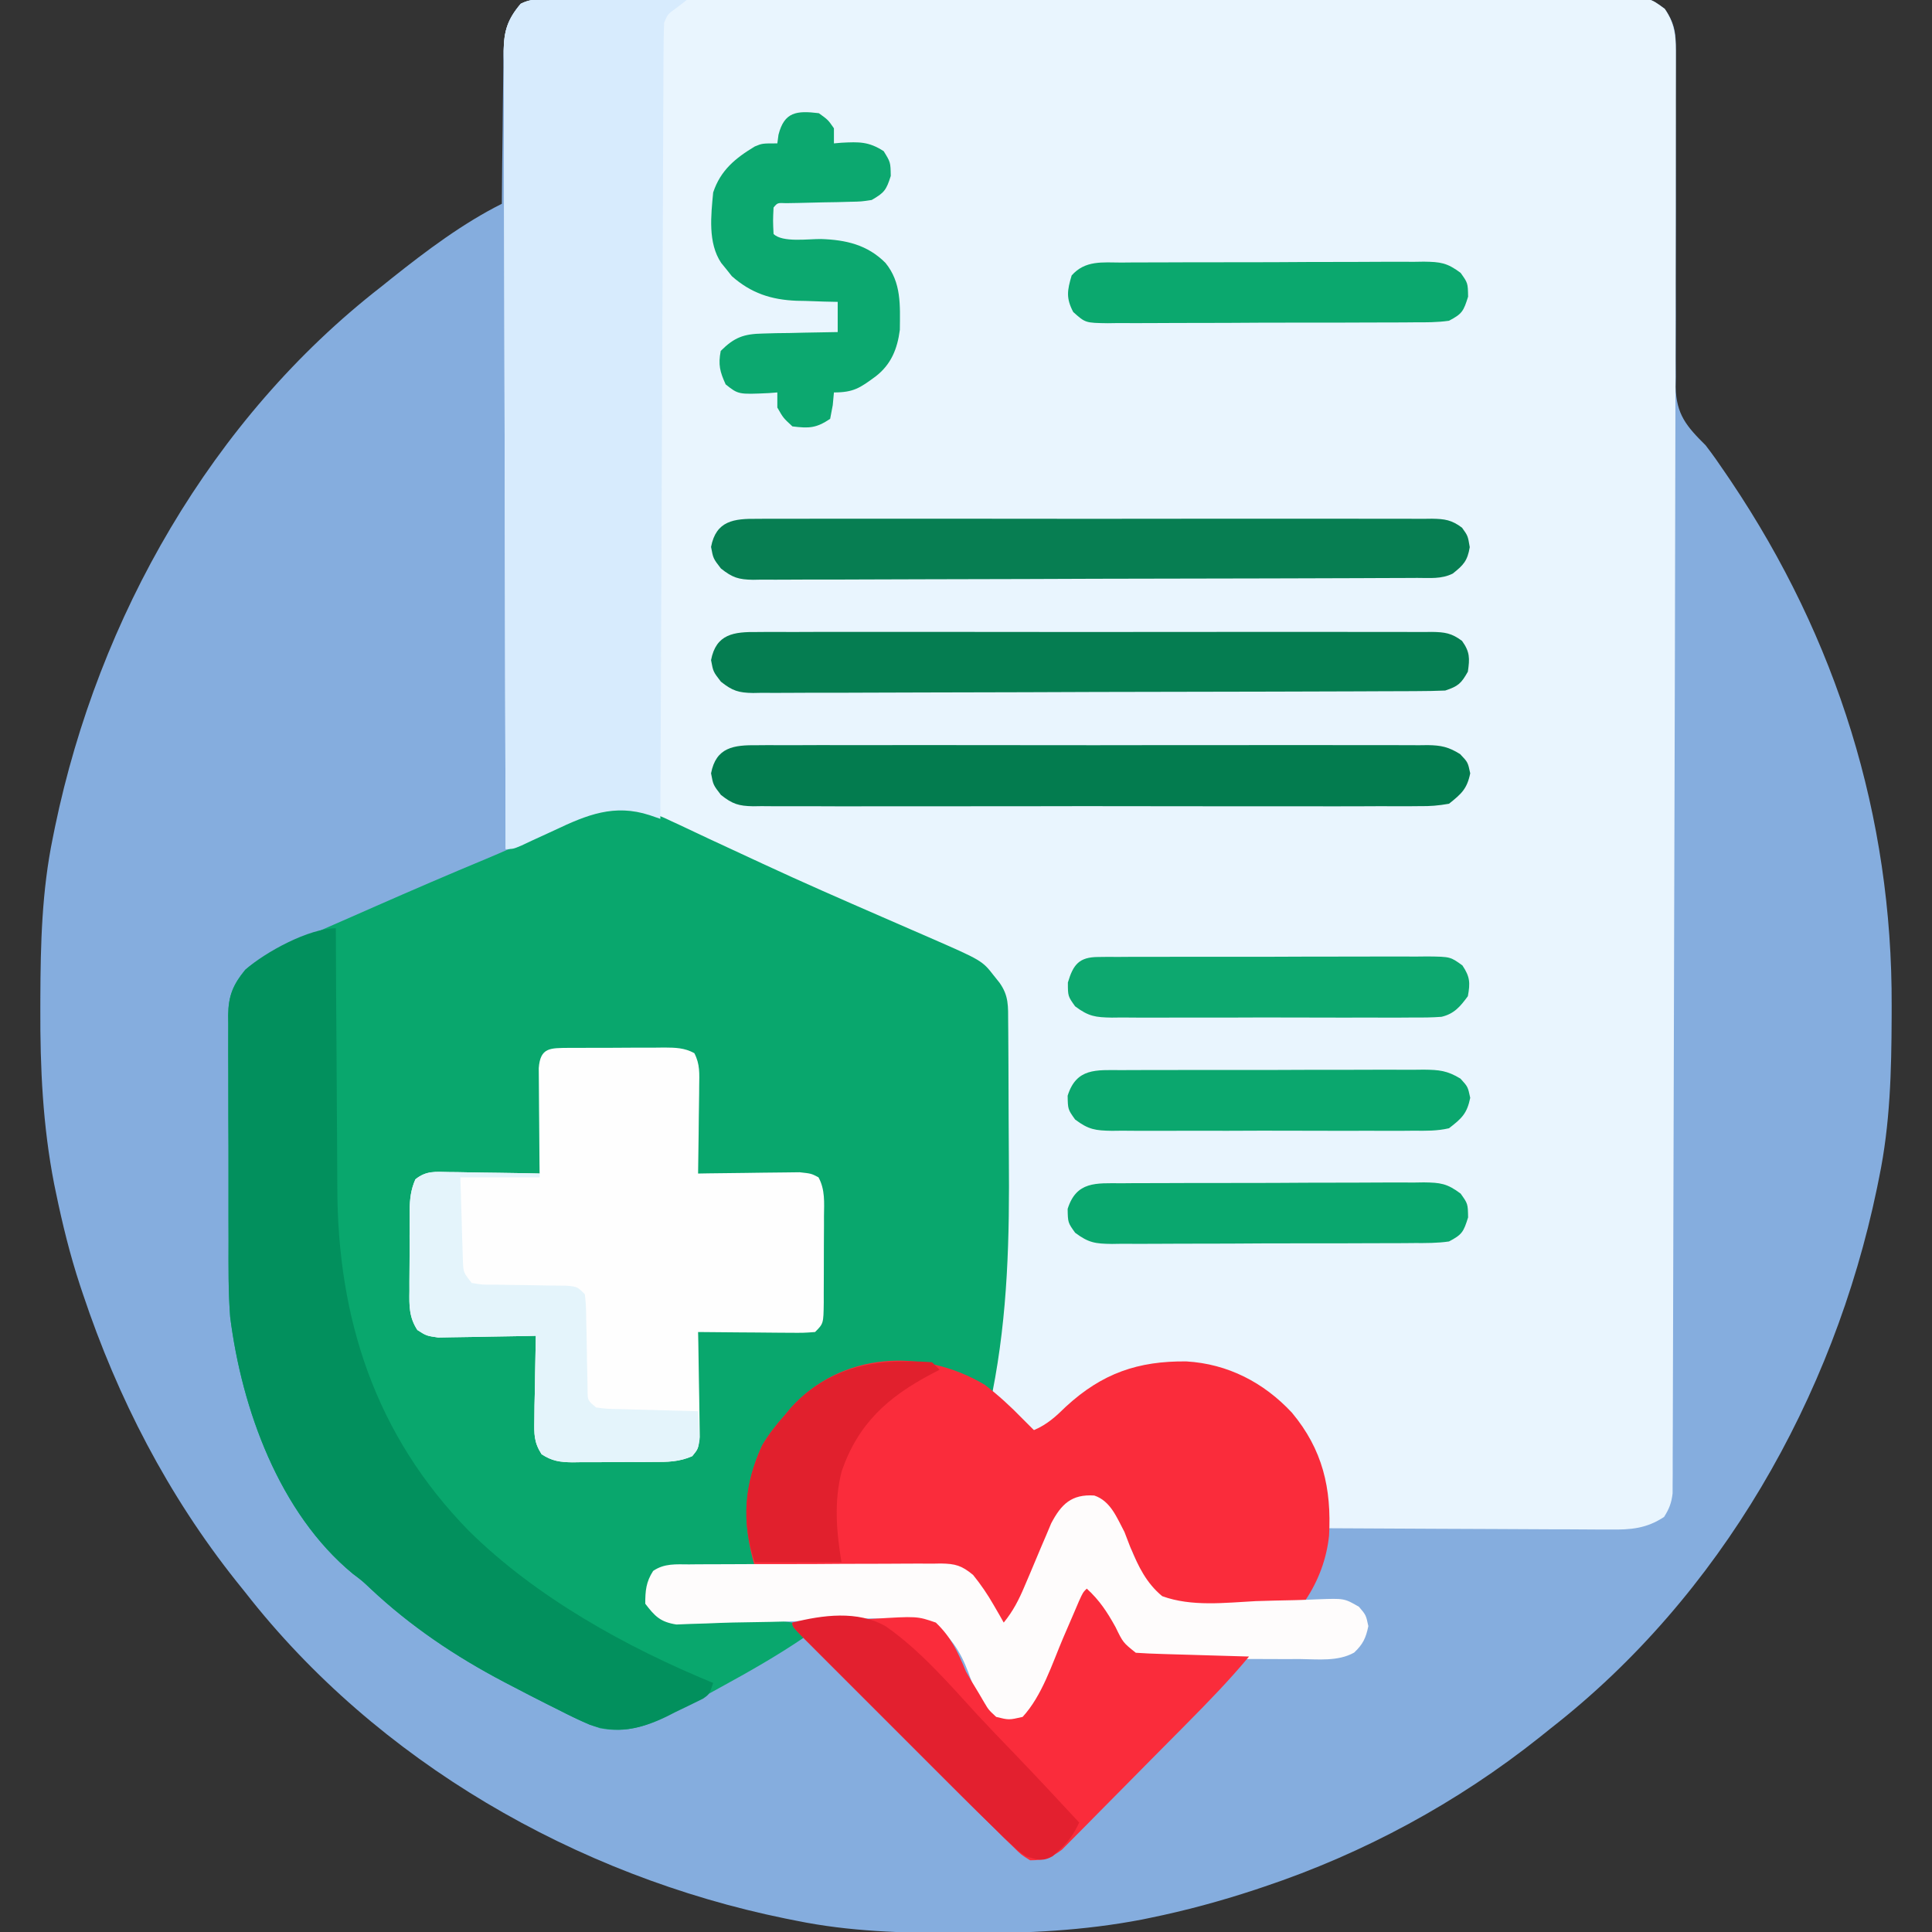 <?xml version="1.0" encoding="UTF-8"?>
<svg version="1.1" xmlns="http://www.w3.org/2000/svg" width="512" height="512">
<rect width="100%" height="100%" fill="#333333" stroke="none"/>
<path d="M0 0 C1.039 -0.005 2.078 -0.01 3.148 -0.015 C4.299 -0.016 5.449 -0.016 6.634 -0.017 C7.849 -0.021 9.064 -0.026 10.316 -0.03 C13.7 -0.041 17.083 -0.048 20.467 -0.052 C24.111 -0.058 27.756 -0.07 31.401 -0.081 C40.209 -0.105 49.017 -0.12 57.824 -0.133 C60.311 -0.136 62.797 -0.14 65.284 -0.144 C80.717 -0.17 96.149 -0.192 111.582 -0.204 C115.158 -0.207 118.734 -0.21 122.309 -0.213 C123.198 -0.214 124.087 -0.215 125.003 -0.215 C139.407 -0.228 153.81 -0.261 168.214 -0.303 C182.994 -0.345 197.773 -0.369 212.553 -0.374 C220.855 -0.378 229.156 -0.389 237.458 -0.422 C244.527 -0.45 251.595 -0.461 258.664 -0.45 C262.272 -0.445 265.879 -0.448 269.487 -0.472 C273.396 -0.499 277.304 -0.487 281.213 -0.471 C282.928 -0.492 282.928 -0.492 284.678 -0.513 C292.339 -0.436 292.339 -0.436 296.295 2.488 C298.616 5.869 299.239 8.311 299.225 12.316 C299.225 13.167 299.224 14.018 299.224 14.894 C299.219 15.825 299.214 16.755 299.208 17.714 C299.205 19.75 299.203 21.787 299.2 23.823 C299.196 25.445 299.196 25.445 299.191 27.1 C299.18 32.822 299.2 38.545 299.215 44.268 C299.234 51.552 299.242 58.835 299.214 66.119 C299.191 72.004 299.203 77.888 299.237 83.772 C299.243 86.012 299.238 88.253 299.219 90.493 C299.195 93.634 299.214 96.772 299.243 99.913 C299.226 100.833 299.209 101.754 299.191 102.702 C299.33 109.963 302.088 113.161 307.114 118.137 C308.987 120.549 310.714 123.046 312.426 125.575 C313.127 126.607 313.127 126.607 313.842 127.66 C341.897 169.463 356.628 216.436 356.426 266.762 C356.424 267.733 356.422 268.703 356.42 269.703 C356.369 284.031 356.021 298.059 353.114 312.137 C352.915 313.12 352.717 314.103 352.512 315.116 C340.991 370.51 311.072 423.066 266.114 458.137 C265.13 458.926 264.147 459.715 263.133 460.528 C241.327 477.876 216.534 491.298 190.114 500.137 C189.281 500.416 188.447 500.696 187.589 500.983 C178.485 503.978 169.316 506.465 159.926 508.387 C159.192 508.538 158.458 508.689 157.702 508.845 C142.322 511.795 127.112 512.512 111.489 512.45 C110.518 512.447 109.548 512.445 108.548 512.443 C94.216 512.392 80.197 512.032 66.114 509.137 C64.655 508.847 64.655 508.847 63.167 508.551 C7.843 497.244 -44.923 466.957 -79.886 422.137 C-80.675 421.153 -81.464 420.17 -82.277 419.157 C-100.382 396.398 -113.674 370.677 -122.886 343.137 C-123.149 342.354 -123.411 341.571 -123.682 340.764 C-126.339 332.671 -128.353 324.477 -130.074 316.137 C-130.306 315.018 -130.306 315.018 -130.544 313.876 C-133.546 298.448 -134.261 283.191 -134.199 267.512 C-134.196 266.541 -134.194 265.571 -134.192 264.571 C-134.141 250.243 -133.794 236.215 -130.886 222.137 C-130.687 221.154 -130.489 220.171 -130.284 219.158 C-118.777 163.831 -88.874 111.106 -43.886 76.137 C-42.904 75.349 -41.922 74.562 -40.91 73.75 C-31.885 66.578 -22.221 59.304 -11.886 54.137 C-11.882 53.562 -11.879 52.986 -11.875 52.393 C-11.833 46.39 -11.764 40.388 -11.679 34.386 C-11.65 32.148 -11.629 29.909 -11.615 27.67 C-11.594 24.448 -11.547 21.226 -11.495 18.004 C-11.494 17.007 -11.493 16.01 -11.492 14.983 C-11.368 9.089 -10.818 5.627 -6.886 1.137 C-4.41 -0.101 -2.771 0.007 0 0 Z " fill="#85ADDE" transform="translate(144.886,-0.137)"/>
<path d="M0 0 C1.039 -0.005 2.078 -0.01 3.148 -0.015 C4.299 -0.016 5.449 -0.016 6.634 -0.017 C7.849 -0.021 9.064 -0.026 10.316 -0.03 C13.7 -0.041 17.083 -0.048 20.467 -0.052 C24.111 -0.058 27.756 -0.07 31.401 -0.081 C40.209 -0.105 49.017 -0.12 57.824 -0.133 C60.311 -0.136 62.797 -0.14 65.284 -0.144 C80.717 -0.17 96.149 -0.192 111.582 -0.204 C115.158 -0.207 118.734 -0.21 122.309 -0.213 C123.198 -0.214 124.087 -0.215 125.003 -0.215 C139.407 -0.228 153.81 -0.261 168.214 -0.303 C182.994 -0.345 197.773 -0.369 212.553 -0.374 C220.855 -0.378 229.156 -0.389 237.458 -0.422 C244.527 -0.45 251.595 -0.461 258.664 -0.45 C262.272 -0.445 265.879 -0.448 269.487 -0.472 C273.396 -0.499 277.304 -0.487 281.213 -0.471 C282.928 -0.492 282.928 -0.492 284.678 -0.513 C292.339 -0.436 292.339 -0.436 296.295 2.488 C299.232 6.765 299.255 10.359 299.233 15.36 C299.234 16.481 299.234 16.481 299.236 17.624 C299.237 20.16 299.231 22.695 299.225 25.231 C299.224 27.073 299.224 28.916 299.224 30.758 C299.222 35.884 299.214 41.01 299.205 46.136 C299.198 50.567 299.194 54.999 299.191 59.431 C299.178 73.915 299.154 88.399 299.126 102.882 C299.116 107.819 299.107 112.756 299.099 117.692 C299.031 155.214 298.942 192.736 298.826 230.258 C298.816 233.509 298.806 236.76 298.797 240.011 C298.794 240.817 298.792 241.624 298.789 242.454 C298.748 255.782 298.716 269.11 298.686 282.438 C298.655 296.331 298.617 310.225 298.571 324.118 C298.546 331.838 298.524 339.559 298.511 347.28 C298.499 353.772 298.481 360.264 298.455 366.757 C298.441 370.057 298.432 373.358 298.43 376.658 C298.426 380.227 298.411 383.795 298.392 387.364 C298.394 388.408 298.396 389.452 298.398 390.528 C298.391 391.48 298.383 392.432 298.376 393.414 C298.373 394.235 298.371 395.057 298.369 395.903 C298.081 398.422 297.466 400 296.114 402.137 C291.455 405.227 287.25 405.555 281.814 405.478 C281.003 405.478 280.193 405.478 279.358 405.479 C276.696 405.477 274.034 405.454 271.372 405.43 C269.519 405.424 267.667 405.42 265.815 405.417 C260.952 405.406 256.089 405.376 251.226 405.343 C246.259 405.312 241.292 405.299 236.325 405.283 C226.588 405.251 216.851 405.2 207.114 405.137 C207.053 404.311 206.991 403.485 206.928 402.634 C206.844 401.552 206.76 400.47 206.673 399.355 C206.591 398.281 206.509 397.208 206.425 396.102 C205.473 387.031 200.467 378.541 194.114 372.137 C183.474 363.534 172.652 361.131 159.114 362.137 C147.872 364.456 138.757 371.874 131.114 380.137 C125.678 377.713 121.443 374.066 118.114 369.137 C117.454 364.939 118.336 361.277 119.114 357.137 C120.967 345.985 121.44 335.107 121.45 323.821 C121.456 322.108 121.463 320.395 121.47 318.682 C121.482 315.124 121.486 311.567 121.484 308.01 C121.484 303.46 121.512 298.912 121.546 294.362 C121.568 290.839 121.572 287.316 121.571 283.792 C121.574 282.114 121.582 280.436 121.598 278.758 C121.618 276.418 121.612 274.08 121.6 271.74 C121.611 271.056 121.622 270.372 121.634 269.667 C121.558 263.865 119.276 260.631 115.581 256.369 C112.868 254.091 109.492 252.916 106.258 251.539 C105.062 251.019 105.062 251.019 103.841 250.489 C102.111 249.738 100.379 248.99 98.647 248.245 C94.011 246.251 89.385 244.233 84.758 242.219 C83.803 241.804 82.847 241.388 81.862 240.96 C71.573 236.482 61.34 231.881 51.114 227.262 C49.426 226.5 47.738 225.738 46.051 224.977 C43.762 223.943 41.473 222.91 39.185 221.875 C37.848 221.27 36.51 220.668 35.171 220.067 C33.7 219.402 32.235 218.724 30.774 218.038 C29.991 217.676 29.209 217.314 28.403 216.941 C27.697 216.61 26.992 216.278 26.265 215.937 C18.727 213.133 12.156 215.523 5.157 218.692 C4.153 219.169 3.149 219.646 2.114 220.137 C0.073 221.077 -1.968 222.015 -4.011 222.95 C-4.901 223.368 -5.79 223.787 -6.706 224.219 C-8.886 225.137 -8.886 225.137 -10.886 225.137 C-10.98 196.817 -11.05 168.497 -11.093 140.177 C-11.114 127.028 -11.142 113.878 -11.188 100.729 C-11.228 89.27 -11.254 77.81 -11.262 66.351 C-11.268 60.282 -11.28 54.213 -11.309 48.144 C-11.336 42.433 -11.345 36.722 -11.339 31.011 C-11.34 28.914 -11.348 26.817 -11.363 24.72 C-11.383 21.858 -11.378 18.997 -11.367 16.135 C-11.379 15.304 -11.39 14.473 -11.402 13.617 C-11.348 8.34 -10.393 5.322 -6.886 1.137 C-4.41 -0.101 -2.771 0.007 0 0 Z " fill="#E9F5FE" transform="translate(144.886,-0.137)"/>
<path d="M0 0 C0.808 0.373 1.615 0.746 2.447 1.131 C5.086 2.354 7.713 3.603 10.34 4.852 C13.129 6.151 15.922 7.444 18.714 8.737 C20.64 9.628 22.564 10.522 24.488 11.418 C34.885 16.253 45.388 20.84 55.902 25.414 C58.477 26.534 61.051 27.655 63.624 28.778 C65.146 29.442 66.669 30.104 68.193 30.764 C82.547 37.028 82.547 37.028 85.715 41.102 C86.188 41.692 86.661 42.282 87.148 42.891 C89.659 46.418 89.422 49.134 89.454 53.435 C89.461 54.153 89.467 54.871 89.474 55.61 C89.494 58.002 89.506 60.393 89.516 62.785 C89.52 63.61 89.524 64.435 89.528 65.285 C89.549 69.68 89.563 74.075 89.573 78.469 C89.581 82.055 89.602 85.639 89.634 89.224 C89.82 110.369 89.389 130.651 85.277 151.477 C84.214 150.939 83.15 150.401 82.054 149.847 C71.025 144.342 62.013 142.444 49.734 145.301 C38.475 149.063 29.702 156.931 24.277 167.477 C20.019 177.144 20.681 187.241 22.277 197.477 C21.536 197.486 20.794 197.495 20.03 197.505 C16.674 197.559 13.32 197.642 9.965 197.727 C8.798 197.741 7.63 197.755 6.428 197.77 C5.309 197.802 4.191 197.834 3.039 197.867 C2.007 197.888 0.976 197.909 -0.087 197.931 C-2.838 198.244 -2.838 198.244 -4.555 200.358 C-6.03 203.034 -6.25 204.465 -5.723 207.477 C-4.224 209.754 -4.224 209.754 -1.723 211.477 C0.985 211.847 3.298 211.988 6 211.945 C6.742 211.952 7.484 211.959 8.248 211.967 C10.612 211.989 12.976 211.986 15.34 211.977 C18.456 211.965 21.571 211.978 24.688 212.008 C25.403 211.996 26.119 211.985 26.856 211.974 C28.879 211.994 28.879 211.994 32.277 212.477 C34.252 214.506 34.252 214.506 35.277 216.477 C28.186 221.295 20.792 225.487 13.277 229.602 C11.908 230.355 11.908 230.355 10.511 231.124 C7.782 232.607 5.036 234.049 2.277 235.477 C1.358 235.965 0.439 236.453 -0.508 236.956 C-6.662 240.031 -11.841 241.781 -18.723 240.477 C-22.616 239.161 -26.199 237.419 -29.848 235.539 C-30.852 235.038 -31.856 234.538 -32.89 234.022 C-35.849 232.533 -38.788 231.013 -41.723 229.477 C-42.511 229.066 -43.3 228.656 -44.113 228.233 C-57.019 221.45 -68.893 213.485 -79.539 203.484 C-81.721 201.422 -81.721 201.422 -84.227 199.535 C-103.71 183.466 -113.654 155.81 -116.723 131.477 C-117.237 124.768 -117.171 118.036 -117.156 111.312 C-117.161 109.422 -117.166 107.531 -117.172 105.64 C-117.181 101.712 -117.179 97.784 -117.169 93.856 C-117.157 88.83 -117.178 83.805 -117.207 78.779 C-117.225 74.89 -117.225 71 -117.219 67.11 C-117.219 65.257 -117.225 63.403 -117.237 61.549 C-117.252 58.965 -117.242 56.382 -117.224 53.798 C-117.234 53.041 -117.244 52.283 -117.254 51.503 C-117.182 46.35 -116.005 43.424 -112.723 39.477 C-107.692 35.225 -101.194 32.715 -95.203 30.113 C-94.305 29.718 -93.407 29.322 -92.482 28.914 C-89.627 27.658 -86.769 26.411 -83.91 25.164 C-82.036 24.34 -80.161 23.515 -78.287 22.689 C-68.582 18.424 -58.852 14.227 -49.064 10.158 C-44.187 8.124 -39.38 5.972 -34.598 3.727 C-33.986 3.441 -33.373 3.155 -32.743 2.86 C-30.19 1.661 -27.656 0.442 -25.148 -0.848 C-16.356 -5.221 -8.634 -4.2 0 0 Z " fill="#09A76D" transform="translate(177.723,217.523)"/>
<path d="M0 0 C1.261 0 1.261 0 2.548 0 C3.91 0.008 3.91 0.008 5.3 0.016 C6.23 0.017 7.159 0.019 8.117 0.02 C11.092 0.026 14.067 0.038 17.042 0.051 C19.057 0.056 21.071 0.061 23.085 0.065 C28.029 0.076 32.973 0.093 37.917 0.114 C37.113 0.732 36.309 1.351 35.48 1.989 C32.879 3.855 32.879 3.855 31.917 6.114 C31.809 8.872 31.763 11.605 31.759 14.364 C31.754 15.228 31.749 16.091 31.744 16.981 C31.729 19.89 31.721 22.8 31.712 25.71 C31.703 27.789 31.693 29.868 31.682 31.947 C31.655 37.606 31.634 43.265 31.614 48.923 C31.592 54.832 31.565 60.74 31.538 66.649 C31.488 77.843 31.443 89.038 31.4 100.233 C31.351 112.976 31.296 125.718 31.24 138.46 C31.127 164.678 31.02 190.896 30.917 217.114 C29.976 216.791 29.034 216.469 28.064 216.137 C18.712 213.096 11.467 216.053 2.917 220.114 C0.877 221.054 -1.165 221.991 -3.208 222.926 C-4.097 223.345 -4.986 223.764 -5.903 224.196 C-8.083 225.114 -8.083 225.114 -10.083 225.114 C-10.176 196.794 -10.246 168.474 -10.29 140.153 C-10.31 127.004 -10.339 113.855 -10.384 100.706 C-10.424 89.246 -10.45 77.787 -10.459 66.327 C-10.464 60.258 -10.476 54.19 -10.505 48.121 C-10.533 42.41 -10.541 36.699 -10.535 30.988 C-10.536 28.891 -10.544 26.794 -10.559 24.697 C-10.579 21.834 -10.574 18.973 -10.564 16.111 C-10.575 15.28 -10.587 14.45 -10.599 13.594 C-10.544 8.317 -9.59 5.299 -6.083 1.114 C-3.796 -0.03 -2.539 -0.008 0 0 Z " fill="#D7EBFD" transform="translate(144.083,-0.114)"/>
<path d="M0 0 C1.184 0.001 1.184 0.001 2.393 0.003 C3.204 -0.002 4.015 -0.006 4.851 -0.01 C6.569 -0.016 8.286 -0.016 10.003 -0.012 C12.633 -0.009 15.261 -0.032 17.891 -0.058 C19.558 -0.06 21.225 -0.061 22.893 -0.06 C23.68 -0.069 24.468 -0.078 25.279 -0.088 C28.215 -0.063 30.6 -0.029 33.211 1.398 C34.748 4.332 34.544 6.866 34.502 10.159 C34.498 10.821 34.494 11.482 34.489 12.164 C34.472 14.273 34.435 16.382 34.397 18.491 C34.382 19.923 34.368 21.354 34.356 22.786 C34.323 26.292 34.271 29.798 34.209 33.304 C35.549 33.28 35.549 33.28 36.915 33.256 C40.231 33.205 43.546 33.167 46.862 33.139 C48.296 33.124 49.731 33.103 51.165 33.077 C53.228 33.041 55.291 33.024 57.354 33.011 C59.215 32.987 59.215 32.987 61.115 32.963 C64.209 33.304 64.209 33.304 66.115 34.302 C67.901 37.569 67.615 40.992 67.572 44.62 C67.573 45.838 67.573 45.838 67.574 47.081 C67.572 48.797 67.562 50.513 67.545 52.228 C67.522 54.86 67.525 57.49 67.531 60.122 C67.526 61.788 67.519 63.454 67.51 65.12 C67.511 65.91 67.512 66.699 67.513 67.513 C67.44 73.073 67.44 73.073 65.209 75.304 C62.136 75.531 62.136 75.531 58.233 75.499 C57.547 75.496 56.862 75.493 56.156 75.49 C53.965 75.479 51.775 75.454 49.584 75.429 C48.1 75.419 46.615 75.409 45.131 75.401 C41.49 75.379 37.85 75.345 34.209 75.304 C34.241 76.689 34.241 76.689 34.273 78.102 C34.341 81.529 34.391 84.956 34.429 88.383 C34.449 89.867 34.476 91.35 34.511 92.833 C34.559 94.965 34.582 97.096 34.6 99.229 C34.631 101.154 34.631 101.154 34.663 103.117 C34.209 106.304 34.209 106.304 32.679 108.219 C29.239 109.73 25.994 109.752 22.303 109.737 C21.541 109.742 20.779 109.748 19.995 109.753 C18.388 109.759 16.781 109.758 15.173 109.75 C12.717 109.741 10.263 109.77 7.807 109.802 C6.243 109.803 4.679 109.803 3.115 109.8 C2.383 109.811 1.651 109.822 0.896 109.834 C-2.398 109.789 -4.478 109.508 -7.261 107.693 C-9.31 104.493 -9.248 102.354 -9.182 98.569 C-9.169 97.274 -9.156 95.978 -9.142 94.643 C-9.109 93.28 -9.075 91.917 -9.041 90.554 C-9.021 89.175 -9.003 87.796 -8.986 86.417 C-8.939 83.045 -8.873 79.675 -8.791 76.304 C-10.077 76.335 -10.077 76.335 -11.39 76.367 C-14.58 76.435 -17.77 76.485 -20.961 76.523 C-22.341 76.543 -23.72 76.571 -25.099 76.605 C-27.084 76.654 -29.071 76.674 -31.057 76.694 C-32.847 76.726 -32.847 76.726 -34.675 76.758 C-37.791 76.304 -37.791 76.304 -40.181 74.773 C-42.396 71.375 -42.347 68.323 -42.287 64.397 C-42.288 63.636 -42.29 62.874 -42.291 62.089 C-42.29 60.482 -42.278 58.875 -42.257 57.268 C-42.228 54.812 -42.237 52.358 -42.25 49.901 C-42.244 48.337 -42.235 46.774 -42.224 45.21 C-42.229 44.111 -42.229 44.111 -42.233 42.99 C-42.178 39.994 -41.916 37.589 -40.706 34.834 C-37.782 32.497 -35.41 32.853 -31.717 32.913 C-30.691 32.921 -30.691 32.921 -29.644 32.93 C-27.463 32.952 -25.284 33.003 -23.103 33.054 C-21.624 33.074 -20.144 33.092 -18.664 33.108 C-15.039 33.152 -11.415 33.221 -7.791 33.304 C-7.807 31.911 -7.807 31.911 -7.823 30.49 C-7.857 27.049 -7.882 23.609 -7.901 20.169 C-7.911 18.679 -7.924 17.189 -7.942 15.699 C-7.966 13.559 -7.977 11.42 -7.986 9.28 C-8.002 7.348 -8.002 7.348 -8.018 5.376 C-7.607 -0.188 -4.949 0.065 0 0 Z " fill="#FEFEFE" transform="translate(150.791,277.696)"/>
<path d="M0 0 C3.602 2.769 6.84 5.741 10 9 C10.584 9.584 11.168 10.168 11.77 10.77 C12.176 11.176 12.582 11.582 13 12 C16.523 10.495 18.777 8.418 21.5 5.75 C31.1 -3.081 40.623 -6.343 53.398 -6.211 C64.361 -5.569 73.918 -0.634 81.375 7.375 C89.511 17.134 91.901 27.392 91.213 39.971 C90.569 46.11 88.405 51.892 85 57 C82.187 57.429 79.602 57.66 76.773 57.75 C75.541 57.79 75.541 57.79 74.284 57.831 C72.54 57.876 70.797 57.913 69.053 57.94 C67.278 57.98 65.502 58.048 63.729 58.146 C52.028 58.788 52.028 58.788 47 57 C42.989 53.195 41.062 49.074 39 44 C38.271 42.617 37.526 41.243 36.75 39.887 C35.884 38.303 35.884 38.303 35 36.688 C32.636 32.57 32.636 32.57 28.824 30.082 C25.992 29.973 23.756 30.434 21.461 32.152 C19.403 34.755 18.256 37.526 16.934 40.566 C16.654 41.201 16.374 41.836 16.086 42.49 C15.197 44.511 14.316 46.536 13.438 48.562 C12.554 50.592 11.669 52.62 10.778 54.646 C9.971 56.481 9.172 58.32 8.373 60.158 C7 63 7 63 5 65 C4.374 63.929 3.747 62.858 3.102 61.754 C2.276 60.357 1.451 58.959 0.625 57.562 C0.212 56.855 -0.2 56.148 -0.625 55.42 C-1.025 54.746 -1.424 54.073 -1.836 53.379 C-2.203 52.756 -2.569 52.133 -2.947 51.49 C-3.943 49.832 -3.943 49.832 -6 49 C-7.756 48.881 -9.516 48.823 -11.276 48.795 C-12.377 48.775 -13.478 48.755 -14.612 48.734 C-15.805 48.718 -16.998 48.701 -18.227 48.684 C-20.053 48.652 -20.053 48.652 -21.917 48.621 C-25.82 48.555 -29.722 48.496 -33.625 48.438 C-36.266 48.394 -38.906 48.351 -41.547 48.307 C-48.031 48.199 -54.516 48.098 -61 48 C-64.321 36.785 -63.967 26.703 -59 16 C-57.253 13.061 -55.278 10.543 -53 8 C-52.499 7.395 -51.997 6.791 -51.48 6.168 C-38.129 -8.743 -16.498 -9.887 0 0 Z " fill="#FA2C3B" transform="translate(261,367)"/>
<path d="M0 0 C0.004 1.041 0.007 2.082 0.011 3.155 C0.048 13.067 0.106 22.979 0.184 32.89 C0.223 37.984 0.255 43.077 0.271 48.17 C0.286 53.104 0.321 58.039 0.368 62.973 C0.383 64.836 0.391 66.699 0.392 68.562 C0.424 103.571 10.517 134.384 35.188 159.625 C52.972 177.243 76.995 190.56 100 200 C99 203 99 203 97.301 204.167 C94.897 205.361 92.488 206.538 90.062 207.688 C89.245 208.103 88.427 208.519 87.584 208.947 C80.707 212.237 74.699 213.581 67.316 211.097 C64.436 209.859 61.661 208.498 58.875 207.062 C57.871 206.562 56.867 206.061 55.832 205.545 C52.874 204.056 49.934 202.536 47 201 C46.211 200.59 45.423 200.18 44.61 199.757 C31.704 192.974 19.83 185.008 9.184 175.008 C7.002 172.946 7.002 172.946 4.496 171.059 C-14.988 154.99 -24.932 127.333 -28 103 C-28.515 96.291 -28.448 89.56 -28.434 82.836 C-28.438 80.945 -28.443 79.054 -28.449 77.163 C-28.458 73.235 -28.456 69.307 -28.446 65.379 C-28.434 60.354 -28.455 55.329 -28.484 50.303 C-28.502 46.413 -28.502 42.524 -28.496 38.634 C-28.496 36.78 -28.502 34.926 -28.515 33.072 C-28.53 30.488 -28.519 27.906 -28.502 25.322 C-28.511 24.564 -28.521 23.807 -28.531 23.026 C-28.46 17.88 -27.21 14.985 -24 11 C-18.709 6.286 -7.106 0 0 0 Z " fill="#02905D" transform="translate(89,246)"/>
<path d="M0 0 C4.325 1.453 5.972 5.86 8 9.672 C8.548 11.074 9.087 12.48 9.62 13.888 C11.675 18.784 13.832 23.249 18 26.672 C25.801 29.52 34.672 28.41 42.812 27.984 C46.189 27.878 49.565 27.796 52.942 27.732 C55.035 27.685 57.128 27.61 59.219 27.502 C66.256 27.241 66.256 27.241 70.139 29.489 C72 31.672 72 31.672 72.625 34.609 C71.986 37.739 71.195 39.429 68.865 41.622 C64.568 44.041 59.228 43.377 54.438 43.336 C53.213 43.341 51.989 43.346 50.728 43.35 C48.143 43.354 45.557 43.345 42.972 43.324 C39.014 43.297 35.059 43.323 31.102 43.355 C28.589 43.352 26.076 43.346 23.562 43.336 C22.379 43.346 21.196 43.356 19.976 43.367 C11.778 43.25 11.778 43.25 7.841 40.325 C5.809 37.397 3.931 34.47 2.188 31.359 C1.583 30.291 0.978 29.222 0.355 28.121 C-0.092 27.313 -0.539 26.505 -1 25.672 C-3.021 28.704 -4.432 31.667 -5.934 34.984 C-6.506 36.237 -7.078 37.49 -7.65 38.742 C-8.546 40.709 -9.44 42.677 -10.329 44.647 C-11.191 46.554 -12.062 48.457 -12.934 50.359 C-13.45 51.498 -13.966 52.636 -14.498 53.809 C-15.824 56.336 -16.738 57.974 -19 59.672 C-22.375 60.234 -22.375 60.234 -26 59.672 C-29.473 56.313 -31.164 53.57 -32.616 48.978 C-34.645 43.167 -36.883 38.332 -42 34.672 C-52.805 31.535 -64.725 32.714 -75.84 33.195 C-82.489 33.462 -89.144 33.552 -95.797 33.659 C-98.113 33.71 -100.424 33.803 -102.738 33.903 C-104.158 33.946 -105.578 33.988 -106.998 34.03 C-108.232 34.08 -109.467 34.131 -110.739 34.183 C-114.981 33.518 -116.429 32.043 -119 28.672 C-119 25.239 -118.794 22.903 -116.913 19.987 C-113.95 17.95 -110.868 18.238 -107.395 18.252 C-106.622 18.243 -105.85 18.235 -105.054 18.226 C-102.496 18.203 -99.94 18.202 -97.383 18.203 C-95.605 18.196 -93.828 18.188 -92.051 18.18 C-88.323 18.167 -84.596 18.165 -80.869 18.171 C-76.094 18.177 -71.321 18.146 -66.547 18.106 C-62.876 18.08 -59.204 18.077 -55.532 18.081 C-53.772 18.079 -52.012 18.069 -50.253 18.052 C-47.789 18.029 -45.327 18.039 -42.864 18.057 C-42.138 18.043 -41.413 18.03 -40.666 18.016 C-36.783 18.081 -35.157 18.543 -32.121 21.043 C-30.055 23.604 -28.323 26.132 -26.688 28.984 C-26.176 29.867 -25.664 30.75 -25.137 31.66 C-24.762 32.324 -24.386 32.988 -24 33.672 C-21.504 30.613 -19.965 27.587 -18.441 23.953 C-17.973 22.856 -17.504 21.759 -17.021 20.629 C-16.049 18.326 -15.081 16.021 -14.115 13.715 C-13.645 12.618 -13.176 11.521 -12.691 10.391 C-12.271 9.39 -11.85 8.389 -11.416 7.357 C-8.752 2.306 -6.045 -0.4 0 0 Z " fill="#FEFCFC" transform="translate(290,396.328)"/>
<path d="M0 0 C3.362 3.059 5.431 6.22 7.625 10.188 C9.618 14.296 9.618 14.296 13 17 C15.25 17.155 17.504 17.25 19.758 17.316 C20.421 17.337 21.084 17.358 21.767 17.379 C23.886 17.445 26.006 17.504 28.125 17.562 C29.561 17.606 30.997 17.649 32.434 17.693 C35.956 17.8 39.478 17.902 43 18 C37.839 24.223 32.247 29.968 26.562 35.711 C26.068 36.211 25.573 36.711 25.064 37.226 C22.454 39.862 19.84 42.496 17.224 45.126 C15.067 47.296 12.919 49.473 10.776 51.656 C8.174 54.307 5.56 56.947 2.936 59.577 C1.943 60.577 0.954 61.581 -0.03 62.589 C-1.405 63.996 -2.798 65.386 -4.191 66.775 C-4.977 67.569 -5.763 68.363 -6.573 69.181 C-9.521 71.39 -11.317 71.991 -15 72 C-17.332 70.566 -17.332 70.566 -19.589 68.34 C-20.453 67.504 -21.317 66.669 -22.206 65.808 C-23.128 64.881 -24.05 63.955 -25 63 C-25.974 62.046 -26.95 61.093 -27.928 60.141 C-31.168 56.974 -34.37 53.77 -37.57 50.562 C-38.744 49.389 -39.918 48.216 -41.092 47.043 C-43.529 44.608 -45.965 42.171 -48.398 39.732 C-51.525 36.6 -54.655 33.473 -57.787 30.347 C-60.201 27.936 -62.613 25.524 -65.024 23.11 C-66.179 21.955 -67.334 20.8 -68.49 19.646 C-70.094 18.045 -71.694 16.441 -73.293 14.836 C-74.205 13.924 -75.116 13.012 -76.055 12.072 C-78 10 -78 10 -78 9 C-72.735 8.677 -67.476 8.442 -62.204 8.286 C-60.415 8.221 -58.626 8.132 -56.839 8.019 C-44.96 7.288 -44.96 7.288 -40 9 C-35.921 12.89 -34.156 16.787 -32 22 C-30.904 23.913 -29.785 25.813 -28.625 27.688 C-28.164 28.475 -27.702 29.263 -27.227 30.074 C-26.016 32.129 -26.016 32.129 -24 34 C-20.629 34.834 -20.629 34.834 -17 34 C-11.818 28.385 -9.197 19.97 -6.25 13.062 C-5.278 10.803 -4.304 8.543 -3.328 6.285 C-2.904 5.294 -2.481 4.303 -2.044 3.281 C-1 1 -1 1 0 0 Z " fill="#FA2C3B" transform="translate(288,421)"/>
<path d="M0 0 C1.17 -0.009 1.17 -0.009 2.363 -0.019 C4.979 -0.035 7.594 -0.022 10.209 -0.01 C12.084 -0.015 13.958 -0.022 15.832 -0.031 C20.925 -0.049 26.018 -0.042 31.111 -0.029 C36.438 -0.019 41.765 -0.029 47.091 -0.035 C56.038 -0.042 64.986 -0.033 73.933 -0.014 C84.279 0.008 94.625 0.001 104.971 -0.021 C113.85 -0.039 122.729 -0.042 131.608 -0.031 C136.913 -0.025 142.218 -0.024 147.523 -0.037 C152.511 -0.049 157.498 -0.041 162.486 -0.018 C164.318 -0.012 166.149 -0.014 167.981 -0.023 C170.48 -0.034 172.977 -0.02 175.476 0 C176.202 -0.009 176.928 -0.018 177.676 -0.027 C181.232 0.028 183.21 0.451 186.252 2.356 C188.302 4.508 188.302 4.508 188.927 7.445 C188.082 11.582 186.585 12.892 183.302 15.508 C180.503 16.001 178.313 16.186 175.521 16.143 C174.744 16.151 173.968 16.158 173.167 16.166 C170.568 16.186 167.971 16.171 165.372 16.155 C163.507 16.162 161.643 16.171 159.778 16.181 C154.716 16.204 149.655 16.195 144.593 16.18 C139.297 16.167 134 16.179 128.704 16.186 C119.81 16.196 110.916 16.184 102.022 16.16 C91.738 16.133 81.454 16.141 71.169 16.169 C62.341 16.192 53.513 16.195 44.685 16.182 C39.411 16.174 34.138 16.173 28.865 16.189 C23.907 16.204 18.95 16.194 13.992 16.165 C12.172 16.158 10.352 16.16 8.532 16.171 C6.048 16.185 3.566 16.168 1.082 16.143 C0 16.16 0 16.16 -1.103 16.177 C-4.959 16.101 -6.594 15.591 -9.65 13.16 C-11.698 10.508 -11.698 10.508 -12.261 7.445 C-10.933 0.509 -6.24 -0.076 0 0 Z " fill="#037C4F" transform="translate(200.698,197.492)"/>
<path d="M0 0 C0.785 -0.006 1.569 -0.012 2.378 -0.019 C5.01 -0.035 7.641 -0.022 10.272 -0.01 C12.158 -0.015 14.044 -0.022 15.93 -0.031 C21.054 -0.049 26.177 -0.042 31.301 -0.029 C36.659 -0.019 42.017 -0.029 47.375 -0.035 C56.373 -0.042 65.372 -0.033 74.37 -0.014 C84.779 0.008 95.187 0.001 105.596 -0.021 C114.527 -0.039 123.458 -0.042 132.389 -0.031 C137.725 -0.025 143.062 -0.024 148.399 -0.037 C153.415 -0.049 158.432 -0.041 163.449 -0.018 C165.292 -0.012 167.135 -0.014 168.978 -0.023 C171.49 -0.034 174.001 -0.02 176.514 0 C177.246 -0.009 177.979 -0.018 178.734 -0.027 C182.135 0.026 183.96 0.285 186.713 2.352 C188.807 5.276 188.771 6.985 188.257 10.508 C186.477 13.644 185.734 14.349 182.257 15.508 C179.747 15.612 177.265 15.66 174.755 15.662 C173.598 15.668 173.598 15.668 172.419 15.675 C169.828 15.689 167.237 15.695 164.646 15.701 C162.792 15.709 160.937 15.717 159.083 15.726 C152.987 15.752 146.892 15.767 140.796 15.781 C138.699 15.787 136.602 15.792 134.504 15.798 C125.784 15.819 117.063 15.838 108.342 15.849 C95.835 15.865 83.329 15.899 70.822 15.956 C62.032 15.994 53.242 16.014 44.452 16.019 C39.2 16.023 33.948 16.035 28.696 16.067 C23.756 16.097 18.817 16.104 13.877 16.092 C12.064 16.092 10.25 16.1 8.436 16.117 C5.961 16.14 3.488 16.132 1.013 16.116 C0.294 16.13 -0.424 16.144 -1.165 16.158 C-5.018 16.097 -6.638 15.591 -9.693 13.161 C-11.743 10.508 -11.743 10.508 -12.306 7.445 C-10.973 0.486 -6.254 -0.076 0 0 Z " fill="#057D51" transform="translate(200.743,167.492)"/>
<path d="M0 0 C0.785 -0.006 1.569 -0.012 2.378 -0.019 C5.01 -0.035 7.641 -0.022 10.272 -0.01 C12.158 -0.015 14.044 -0.022 15.93 -0.031 C21.054 -0.049 26.177 -0.042 31.301 -0.029 C36.659 -0.019 42.017 -0.029 47.375 -0.035 C56.373 -0.042 65.372 -0.033 74.37 -0.014 C84.779 0.008 95.187 0.001 105.596 -0.021 C114.527 -0.039 123.458 -0.042 132.389 -0.031 C137.725 -0.025 143.062 -0.024 148.399 -0.037 C153.415 -0.049 158.432 -0.041 163.449 -0.018 C165.292 -0.012 167.135 -0.014 168.978 -0.023 C171.49 -0.034 174.001 -0.02 176.514 0 C177.246 -0.009 177.979 -0.018 178.734 -0.027 C182.134 0.026 183.958 0.283 186.71 2.352 C188.257 4.508 188.257 4.508 188.757 7.508 C188.151 11.141 187.101 12.249 184.257 14.508 C181.255 16.009 178.167 15.66 174.875 15.662 C174.105 15.666 173.335 15.671 172.542 15.675 C169.948 15.689 167.354 15.695 164.76 15.701 C162.905 15.709 161.051 15.717 159.197 15.726 C153.096 15.752 146.995 15.767 140.894 15.781 C138.795 15.787 136.697 15.792 134.599 15.798 C125.874 15.819 117.149 15.838 108.424 15.849 C95.908 15.865 83.392 15.899 70.875 15.956 C62.081 15.994 53.287 16.014 44.493 16.019 C39.237 16.023 33.982 16.035 28.726 16.067 C23.783 16.097 18.839 16.104 13.896 16.092 C12.08 16.092 10.265 16.1 8.45 16.117 C5.973 16.14 3.497 16.132 1.02 16.116 C0.3 16.13 -0.419 16.144 -1.16 16.158 C-5.015 16.097 -6.637 15.592 -9.693 13.161 C-11.743 10.508 -11.743 10.508 -12.306 7.445 C-10.973 0.486 -6.254 -0.076 0 0 Z " fill="#077E52" transform="translate(200.743,137.492)"/>
<path d="M0 0 C2.438 1.75 2.438 1.75 4 4 C4 5.32 4 6.64 4 8 C4.664 7.942 5.328 7.884 6.012 7.824 C10.637 7.588 13.211 7.49 17.188 10.062 C19 13 19 13 19.062 16.625 C17.877 20.392 17.329 21.089 14 23 C11.267 23.417 11.267 23.417 8.176 23.477 C7.065 23.508 5.955 23.538 4.811 23.57 C3.656 23.588 2.502 23.606 1.312 23.625 C-0.983 23.676 -3.279 23.73 -5.574 23.789 C-7.099 23.815 -7.099 23.815 -8.655 23.842 C-10.958 23.739 -10.958 23.739 -12 25 C-12.167 28.5 -12.167 28.5 -12 32 C-9.666 34.334 -2.76 33.303 0.592 33.342 C7.162 33.562 12.883 34.862 17.651 39.662 C21.932 44.899 21.522 50.935 21.469 57.414 C20.808 62.47 19.162 66.575 15.062 69.75 C10.896 72.811 9.217 74 4 74 C3.897 75.114 3.794 76.228 3.688 77.375 C3.461 78.571 3.234 79.767 3 81 C-0.733 83.488 -2.584 83.542 -7 83 C-9.438 80.75 -9.438 80.75 -11 78 C-11 76.68 -11 75.36 -11 74 C-11.748 74.058 -12.495 74.116 -13.266 74.176 C-21.312 74.544 -21.312 74.544 -24.688 71.875 C-26.229 68.499 -26.701 66.658 -26 63 C-22.376 59.382 -19.891 58.49 -14.824 58.391 C-13.667 58.358 -12.51 58.326 -11.318 58.293 C-10.12 58.279 -8.922 58.265 -7.688 58.25 C-5.861 58.206 -5.861 58.206 -3.998 58.16 C-0.999 58.09 2 58.037 5 58 C5 55.36 5 52.72 5 50 C3.793 49.974 2.587 49.948 1.344 49.922 C-0.271 49.866 -1.885 49.808 -3.5 49.75 C-4.291 49.736 -5.083 49.722 -5.898 49.707 C-12.651 49.43 -17.94 47.7 -23.059 43.184 C-23.741 42.319 -23.741 42.319 -24.438 41.438 C-24.911 40.859 -25.384 40.28 -25.871 39.684 C-29.44 34.361 -28.581 27.093 -28 21 C-26.056 15.132 -22.137 11.926 -16.965 8.812 C-15 8 -15 8 -11 8 C-10.897 7.237 -10.794 6.474 -10.688 5.688 C-9.143 -0.348 -5.911 -0.726 0 0 Z " fill="#0CA86F" transform="translate(217,30)"/>
<path d="M0 0 C1.026 0.008 1.026 0.008 2.072 0.017 C4.253 0.04 6.433 0.09 8.613 0.141 C10.093 0.161 11.573 0.179 13.053 0.195 C16.678 0.239 20.302 0.308 23.926 0.391 C23.926 0.721 23.926 1.051 23.926 1.391 C16.996 1.391 10.066 1.391 2.926 1.391 C3.039 5.495 3.166 9.599 3.301 13.703 C3.332 14.87 3.363 16.038 3.395 17.24 C3.433 18.358 3.472 19.477 3.512 20.629 C3.543 21.661 3.575 22.692 3.607 23.755 C3.753 26.619 3.753 26.619 5.926 29.391 C8.8 29.869 8.8 29.869 12.176 29.832 C13.424 29.858 14.671 29.885 15.957 29.912 C17.267 29.926 18.576 29.939 19.926 29.953 C22.509 29.987 25.093 30.03 27.676 30.082 C28.826 30.094 29.975 30.107 31.16 30.119 C33.926 30.391 33.926 30.391 35.926 32.391 C36.213 35.156 36.213 35.156 36.27 38.641 C36.299 39.888 36.329 41.136 36.359 42.422 C36.404 45.068 36.448 47.714 36.492 50.359 C36.522 51.607 36.551 52.855 36.582 54.141 C36.61 55.865 36.61 55.865 36.639 57.625 C36.647 60.532 36.647 60.532 38.926 62.391 C41.74 62.763 41.74 62.763 45.027 62.805 C46.239 62.843 47.451 62.882 48.699 62.922 C49.97 62.953 51.241 62.984 52.551 63.016 C53.83 63.054 55.108 63.093 56.426 63.133 C59.592 63.227 62.759 63.313 65.926 63.391 C66.034 64.993 66.111 66.598 66.176 68.203 C66.222 69.096 66.269 69.99 66.316 70.91 C65.926 73.391 65.926 73.391 64.404 75.188 C60.973 76.853 57.756 76.839 54.02 76.824 C53.258 76.829 52.496 76.835 51.711 76.84 C50.104 76.847 48.497 76.845 46.89 76.837 C44.434 76.828 41.98 76.857 39.523 76.889 C37.96 76.89 36.396 76.89 34.832 76.887 C34.1 76.898 33.367 76.909 32.613 76.921 C29.319 76.876 27.239 76.595 24.456 74.781 C22.407 71.58 22.469 69.441 22.535 65.656 C22.548 64.361 22.561 63.065 22.574 61.73 C22.608 60.367 22.641 59.004 22.676 57.641 C22.696 56.262 22.714 54.883 22.73 53.504 C22.778 50.132 22.843 46.762 22.926 43.391 C22.068 43.412 21.211 43.433 20.327 43.454 C17.137 43.522 13.946 43.572 10.755 43.61 C9.376 43.63 7.997 43.658 6.618 43.692 C4.632 43.741 2.646 43.761 0.66 43.781 C-0.534 43.802 -1.728 43.823 -2.958 43.845 C-6.074 43.391 -6.074 43.391 -8.464 41.86 C-10.68 38.462 -10.631 35.41 -10.57 31.484 C-10.572 30.723 -10.573 29.961 -10.575 29.176 C-10.573 27.569 -10.562 25.962 -10.541 24.355 C-10.512 21.899 -10.52 19.445 -10.533 16.988 C-10.527 15.424 -10.519 13.861 -10.508 12.297 C-10.512 11.198 -10.512 11.198 -10.517 10.078 C-10.461 7.081 -10.2 4.676 -8.989 1.921 C-6.065 -0.416 -3.694 -0.06 0 0 Z " fill="#E4F4FB" transform="translate(119.074,310.609)"/>
<path d="M0 0 C0.823 -0.01 1.646 -0.02 2.494 -0.03 C3.843 -0.023 3.843 -0.023 5.219 -0.016 C6.169 -0.023 7.119 -0.03 8.097 -0.037 C11.244 -0.056 14.389 -0.052 17.536 -0.046 C19.719 -0.05 21.902 -0.056 24.085 -0.062 C28.665 -0.071 33.243 -0.068 37.822 -0.058 C43.695 -0.047 49.567 -0.067 55.44 -0.096 C59.95 -0.115 64.459 -0.114 68.969 -0.109 C71.135 -0.108 73.3 -0.115 75.465 -0.127 C78.492 -0.142 81.517 -0.131 84.543 -0.114 C85.44 -0.124 86.338 -0.133 87.262 -0.143 C93.312 -0.071 93.312 -0.071 96.498 2.235 C98.513 5.231 98.596 6.847 97.946 10.388 C95.95 13.096 94.345 15.06 90.967 15.851 C88.514 16.039 86.105 16.063 83.645 16.035 C82.716 16.043 81.787 16.052 80.83 16.061 C77.764 16.083 74.699 16.069 71.633 16.052 C69.5 16.055 67.367 16.06 65.234 16.066 C60.765 16.074 56.296 16.063 51.828 16.04 C46.101 16.011 40.375 16.027 34.648 16.057 C30.243 16.075 25.839 16.07 21.435 16.057 C19.323 16.053 17.212 16.058 15.1 16.069 C12.148 16.082 9.198 16.062 6.246 16.035 C4.939 16.05 4.939 16.05 3.605 16.065 C-0.75 15.989 -2.547 15.768 -6.136 13.074 C-8.054 10.388 -8.054 10.388 -8.054 6.763 C-6.641 1.992 -5.067 0.017 0 0 Z " fill="#0DA86F" transform="translate(291.054,253.612)"/>
<path d="M0 0 C0.929 -0.007 1.858 -0.014 2.815 -0.021 C5.886 -0.039 8.956 -0.035 12.028 -0.03 C14.162 -0.034 16.297 -0.039 18.432 -0.045 C22.906 -0.054 27.381 -0.052 31.855 -0.042 C37.59 -0.031 43.324 -0.051 49.059 -0.08 C53.467 -0.098 57.876 -0.098 62.285 -0.092 C64.399 -0.092 66.513 -0.098 68.628 -0.111 C71.584 -0.125 74.54 -0.115 77.496 -0.098 C78.37 -0.107 79.243 -0.117 80.143 -0.127 C84.198 -0.078 86.317 0.103 89.856 2.252 C91.813 4.404 91.813 4.404 92.438 7.342 C91.583 11.528 90.187 12.798 86.813 15.404 C83.711 16.131 80.687 16.088 77.512 16.051 C76.583 16.06 75.654 16.069 74.697 16.078 C71.631 16.1 68.566 16.085 65.5 16.068 C63.367 16.071 61.234 16.076 59.101 16.083 C54.632 16.09 50.163 16.079 45.695 16.056 C39.968 16.027 34.242 16.044 28.515 16.074 C24.11 16.092 19.706 16.086 15.302 16.073 C13.19 16.07 11.079 16.074 8.967 16.086 C6.015 16.098 3.065 16.079 0.114 16.051 C-1.194 16.066 -1.194 16.066 -2.528 16.082 C-6.882 16.006 -8.679 15.786 -12.265 13.09 C-14.187 10.404 -14.187 10.404 -14.25 6.779 C-11.929 -0.592 -6.736 -0.035 0 0 Z " fill="#0BA76E" transform="translate(297.187,283.596)"/>
<path d="M0 0 C0.929 -0.008 1.858 -0.017 2.815 -0.026 C5.886 -0.049 8.956 -0.05 12.028 -0.049 C14.162 -0.056 16.297 -0.064 18.432 -0.072 C22.906 -0.085 27.381 -0.087 31.855 -0.081 C37.59 -0.075 43.324 -0.106 49.059 -0.146 C53.467 -0.172 57.876 -0.175 62.285 -0.171 C64.399 -0.173 66.513 -0.183 68.628 -0.2 C71.584 -0.223 74.539 -0.213 77.496 -0.195 C78.37 -0.209 79.243 -0.222 80.143 -0.236 C84.503 -0.175 86.298 0.033 89.891 2.732 C91.813 5.42 91.813 5.42 91.875 9.045 C90.665 12.889 90.31 13.59 86.813 15.42 C83.716 15.872 80.643 15.85 77.518 15.84 C76.578 15.848 75.637 15.857 74.669 15.866 C71.56 15.889 68.452 15.89 65.344 15.889 C63.185 15.896 61.025 15.903 58.866 15.912 C54.34 15.925 49.814 15.927 45.288 15.921 C39.483 15.915 33.68 15.946 27.876 15.986 C23.416 16.012 18.957 16.015 14.498 16.011 C12.358 16.013 10.218 16.023 8.077 16.04 C5.087 16.062 2.098 16.053 -0.892 16.035 C-2.222 16.055 -2.222 16.055 -3.578 16.075 C-9.547 15.993 -9.547 15.993 -12.768 13.108 C-14.717 9.417 -14.359 7.374 -13.187 3.42 C-9.598 -0.643 -5.021 -0.017 0 0 Z " fill="#0BA86E" transform="translate(297.187,69.58)"/>
<path d="M0 0 C0.929 -0.008 1.858 -0.017 2.815 -0.026 C5.886 -0.049 8.956 -0.05 12.028 -0.049 C14.162 -0.056 16.297 -0.064 18.432 -0.072 C22.906 -0.085 27.381 -0.087 31.855 -0.081 C37.59 -0.075 43.324 -0.106 49.059 -0.146 C53.467 -0.172 57.876 -0.175 62.285 -0.171 C64.399 -0.173 66.513 -0.183 68.628 -0.2 C71.584 -0.223 74.539 -0.213 77.496 -0.195 C78.37 -0.209 79.243 -0.222 80.143 -0.236 C84.503 -0.175 86.298 0.033 89.891 2.732 C91.813 5.42 91.813 5.42 91.875 9.045 C90.666 12.886 90.305 13.588 86.813 15.42 C83.752 15.871 80.715 15.85 77.625 15.84 C76.697 15.848 75.768 15.857 74.811 15.866 C71.74 15.889 68.669 15.89 65.598 15.889 C63.463 15.896 61.329 15.903 59.194 15.912 C54.719 15.925 50.245 15.927 45.77 15.921 C40.035 15.915 34.301 15.946 28.567 15.986 C24.158 16.012 19.75 16.015 15.341 16.011 C13.227 16.013 11.112 16.022 8.998 16.04 C6.041 16.062 3.086 16.053 0.129 16.035 C-1.181 16.055 -1.181 16.055 -2.517 16.075 C-6.878 16.015 -8.672 15.807 -12.266 13.108 C-14.187 10.42 -14.187 10.42 -14.25 6.795 C-11.931 -0.571 -6.734 -0.023 0 0 Z " fill="#0AA76E" transform="translate(297.187,313.58)"/>
<path d="M0 0 C7.951 -2.005 17.289 -3.273 24.716 0.983 C33.971 7.42 41.563 16.315 49.148 24.569 C52.149 27.808 55.219 30.981 58.283 34.16 C64.257 40.378 70.152 46.664 76 53 C74.555 56.026 73.202 58.065 70.688 60.312 C70.114 60.845 69.54 61.377 68.949 61.926 C66.249 63.414 64.919 62.833 62 62 C60.204 60.809 60.204 60.809 58.475 59.216 C57.785 58.582 57.095 57.947 56.384 57.293 C51.332 52.433 46.358 47.5 41.406 42.539 C40.207 41.341 39.008 40.142 37.808 38.944 C35.312 36.45 32.818 33.953 30.325 31.456 C27.123 28.247 23.916 25.044 20.708 21.842 C18.239 19.376 15.772 16.909 13.306 14.44 C12.124 13.257 10.94 12.074 9.756 10.892 C8.112 9.25 6.47 7.605 4.83 5.959 C4.092 5.224 4.092 5.224 3.338 4.474 C0 1.114 0 1.114 0 0 Z " fill="#E3202F" transform="translate(210,430)"/>
<path d="M0 0 C1.092 -0.018 1.092 -0.018 2.207 -0.037 C4.098 -0.042 5.988 0.065 7.875 0.188 C8.535 0.848 9.195 1.508 9.875 2.188 C9.151 2.563 8.426 2.938 7.68 3.324 C-3.829 9.416 -11.695 16.435 -16.062 29.062 C-18.142 37.049 -17.466 45.141 -16.125 53.188 C-23.715 53.188 -31.305 53.188 -39.125 53.188 C-42.717 42.412 -41.909 32.497 -37.125 22.188 C-35.378 19.248 -33.403 16.731 -31.125 14.188 C-30.624 13.583 -30.122 12.978 -29.605 12.355 C-21.78 3.616 -11.415 0.01 0 0 Z " fill="#E1202D" transform="translate(239.125,360.812)"/>
</svg>
